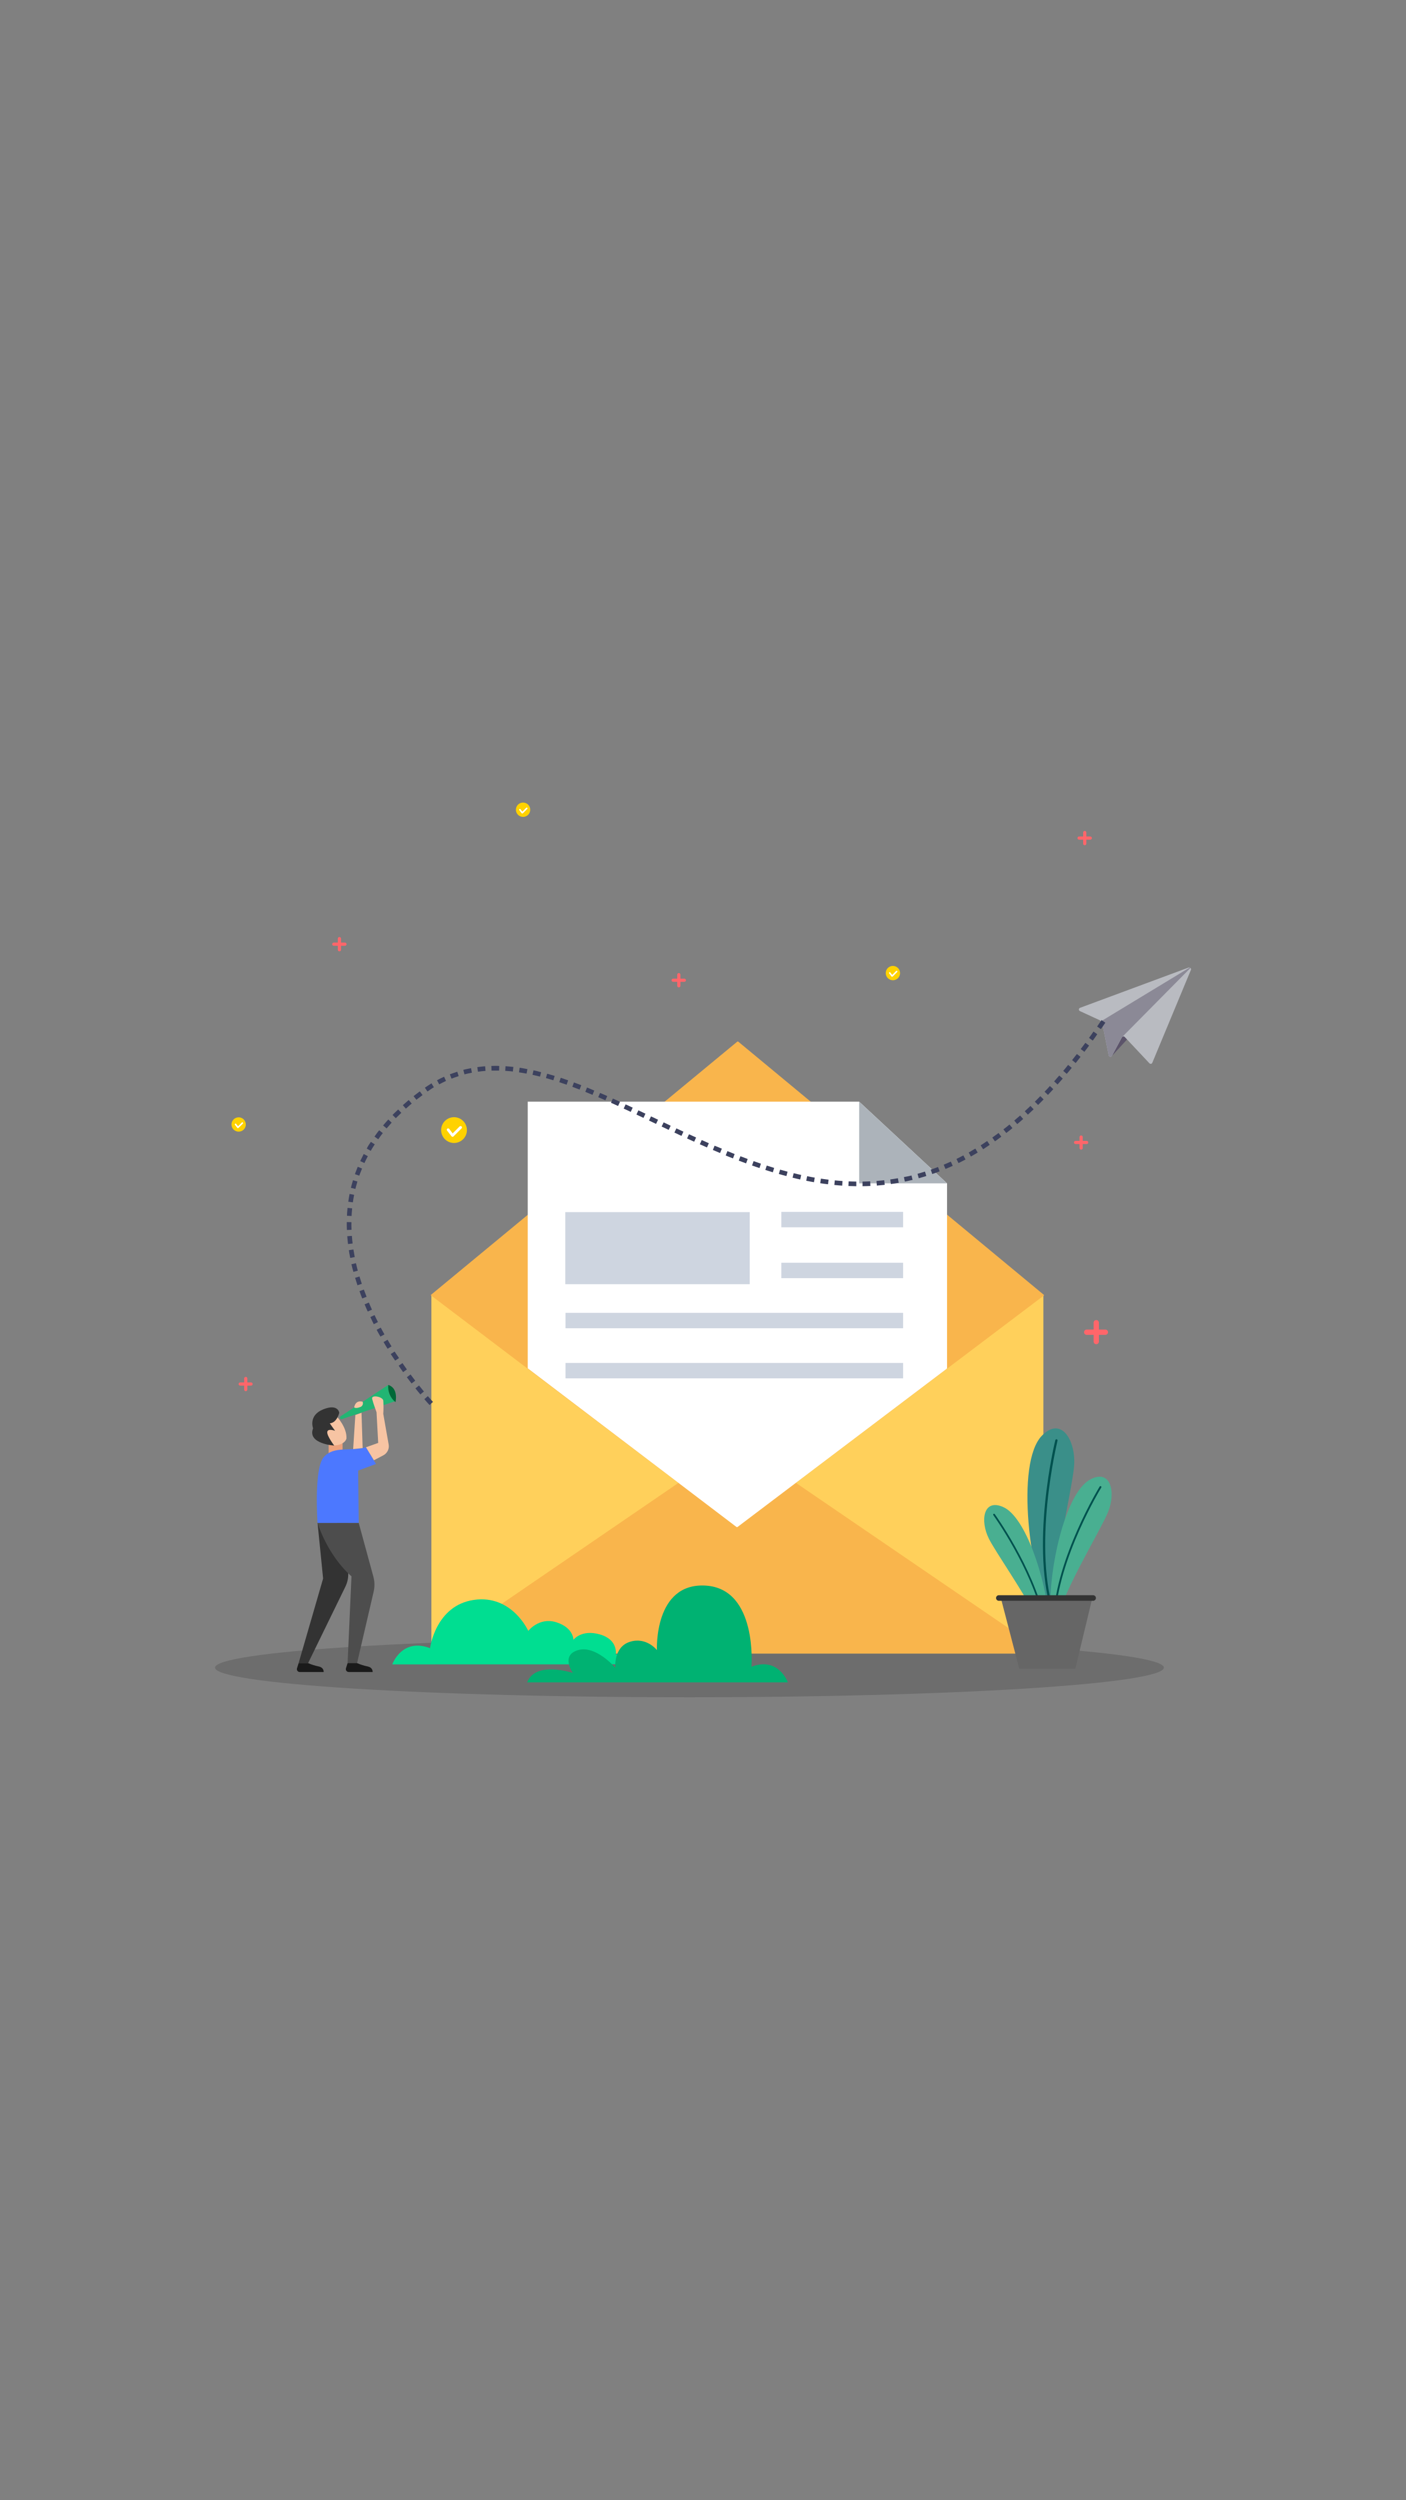 <svg xmlns="http://www.w3.org/2000/svg" xmlns:xlink="http://www.w3.org/1999/xlink" width="1080" zoomAndPan="magnify" viewBox="0 0 810 1440" height="1920" preserveAspectRatio="xMidYMid meet" version="1.0"><rect x="0" y="0" width="810" height="1440" fill="#808080" stroke="none"/><defs><clipPath id="311aaecfa0"><path d="M 123.75 943 L 671 943 L 671 977.523 L 123.75 977.523 Z M 123.75 943 " clip-rule="nonzero"/></clipPath><clipPath id="fe60dbf4be"><path d="M 621 557 L 686.25 557 L 686.25 613 L 621 613 Z M 621 557 " clip-rule="nonzero"/></clipPath><clipPath id="9b05184ae6"><path d="M 297 462.273 L 306 462.273 L 306 471 L 297 471 Z M 297 462.273 " clip-rule="nonzero"/></clipPath></defs><g clip-path="url(#311aaecfa0)"><path fill="#000000" d="M 670.5 960.461 C 670.5 960.742 670.391 961.02 670.172 961.301 C 669.953 961.578 669.621 961.855 669.184 962.133 C 668.746 962.41 668.199 962.688 667.543 962.965 C 666.887 963.242 666.121 963.516 665.25 963.789 C 664.375 964.062 663.395 964.336 662.309 964.605 C 661.223 964.879 660.031 965.148 658.73 965.414 C 657.434 965.68 656.031 965.945 654.523 966.211 C 653.016 966.473 651.406 966.734 649.695 966.992 C 647.984 967.25 646.172 967.504 644.258 967.758 C 642.348 968.008 640.336 968.258 638.227 968.504 C 636.121 968.75 633.914 968.992 631.617 969.234 C 629.316 969.473 626.926 969.707 624.441 969.941 C 621.953 970.172 619.379 970.402 616.715 970.625 C 614.051 970.848 611.301 971.07 608.461 971.285 C 605.625 971.5 602.703 971.711 599.699 971.918 C 596.695 972.125 593.613 972.328 590.449 972.527 C 587.289 972.723 584.051 972.914 580.734 973.102 C 577.422 973.289 574.035 973.473 570.578 973.648 C 567.121 973.828 563.594 974 560 974.164 C 556.41 974.332 552.754 974.492 549.035 974.648 C 545.316 974.805 541.539 974.953 537.699 975.094 C 533.863 975.238 529.973 975.375 526.027 975.508 C 522.086 975.641 518.09 975.766 514.047 975.887 C 510.004 976.004 505.914 976.117 501.781 976.223 C 497.652 976.332 493.48 976.43 489.266 976.527 C 485.055 976.621 480.809 976.707 476.531 976.789 C 472.25 976.871 467.941 976.945 463.602 977.012 C 459.262 977.078 454.898 977.141 450.512 977.195 C 446.125 977.25 441.719 977.297 437.297 977.34 C 432.871 977.379 428.434 977.414 423.98 977.441 C 419.531 977.469 415.07 977.488 410.602 977.504 C 406.137 977.516 401.664 977.523 397.191 977.523 C 392.719 977.523 388.25 977.516 383.781 977.504 C 379.316 977.488 374.855 977.469 370.402 977.441 C 365.953 977.414 361.516 977.379 357.09 977.34 C 352.664 977.297 348.262 977.25 343.875 977.195 C 339.484 977.141 335.125 977.078 330.785 977.012 C 326.445 976.945 322.137 976.871 317.855 976.789 C 313.574 976.707 309.328 976.621 305.117 976.527 C 300.906 976.43 296.734 976.332 292.602 976.223 C 288.469 976.117 284.383 976.004 280.34 975.887 C 276.297 975.766 272.301 975.641 268.355 975.508 C 264.41 975.375 260.52 975.238 256.684 975.094 C 252.848 974.953 249.07 974.805 245.352 974.648 C 241.633 974.492 237.977 974.332 234.383 974.164 C 230.793 974 227.266 973.828 223.809 973.648 C 220.352 973.473 216.965 973.289 213.652 973.102 C 210.336 972.914 207.098 972.723 203.934 972.527 C 200.773 972.328 197.688 972.125 194.684 971.918 C 191.68 971.711 188.762 971.5 185.922 971.285 C 183.086 971.07 180.336 970.848 177.672 970.625 C 175.004 970.402 172.43 970.172 169.945 969.941 C 167.461 969.707 165.07 969.473 162.77 969.234 C 160.469 968.992 158.266 968.75 156.156 968.504 C 154.047 968.258 152.039 968.008 150.125 967.758 C 148.215 967.504 146.402 967.25 144.691 966.992 C 142.977 966.734 141.367 966.473 139.863 966.211 C 138.355 965.945 136.953 965.68 135.652 965.414 C 134.355 965.148 133.164 964.879 132.074 964.605 C 130.988 964.336 130.008 964.062 129.137 963.789 C 128.266 963.516 127.5 963.242 126.844 962.965 C 126.188 962.688 125.641 962.41 125.203 962.133 C 124.762 961.855 124.434 961.578 124.215 961.301 C 123.996 961.02 123.887 960.742 123.887 960.461 C 123.887 960.184 123.996 959.902 124.215 959.625 C 124.434 959.344 124.762 959.066 125.203 958.789 C 125.641 958.512 126.188 958.234 126.844 957.957 C 127.5 957.684 128.266 957.406 129.137 957.133 C 130.008 956.859 130.988 956.586 132.074 956.316 C 133.164 956.047 134.355 955.777 135.652 955.508 C 136.953 955.242 138.355 954.977 139.863 954.715 C 141.367 954.449 142.977 954.191 144.691 953.934 C 146.402 953.676 148.215 953.418 150.125 953.168 C 152.039 952.914 154.047 952.664 156.156 952.418 C 158.266 952.172 160.469 951.93 162.77 951.691 C 165.07 951.449 167.461 951.215 169.945 950.984 C 172.43 950.75 175.004 950.523 177.672 950.297 C 180.336 950.074 183.086 949.855 185.922 949.637 C 188.762 949.422 191.68 949.211 194.684 949.004 C 197.688 948.797 200.773 948.594 203.934 948.398 C 207.098 948.199 210.336 948.008 213.652 947.82 C 216.965 947.633 220.352 947.449 223.809 947.273 C 227.266 947.098 230.793 946.926 234.383 946.758 C 237.977 946.59 241.633 946.43 245.352 946.277 C 249.07 946.121 252.848 945.973 256.684 945.828 C 260.52 945.684 264.41 945.547 268.355 945.414 C 272.301 945.285 276.297 945.156 280.34 945.039 C 284.383 944.918 288.469 944.805 292.602 944.699 C 296.734 944.594 300.906 944.492 305.117 944.398 C 309.328 944.305 313.574 944.215 317.855 944.137 C 322.137 944.055 326.445 943.98 330.785 943.91 C 335.125 943.844 339.484 943.781 343.875 943.727 C 348.262 943.672 352.664 943.625 357.09 943.586 C 361.516 943.543 365.953 943.512 370.402 943.484 C 374.855 943.457 379.316 943.434 383.781 943.422 C 388.25 943.406 392.719 943.398 397.191 943.398 C 401.664 943.398 406.137 943.406 410.602 943.422 C 415.07 943.434 419.531 943.457 423.98 943.484 C 428.434 943.512 432.871 943.543 437.297 943.586 C 441.719 943.625 446.125 943.672 450.512 943.727 C 454.898 943.781 459.262 943.844 463.602 943.91 C 467.941 943.98 472.25 944.055 476.531 944.137 C 480.809 944.215 485.055 944.305 489.266 944.398 C 493.48 944.492 497.652 944.594 501.781 944.699 C 505.914 944.805 510.004 944.918 514.047 945.039 C 518.09 945.156 522.086 945.285 526.027 945.414 C 529.973 945.547 533.863 945.684 537.699 945.828 C 541.539 945.973 545.316 946.121 549.035 946.277 C 552.754 946.43 556.41 946.59 560 946.758 C 563.594 946.926 567.121 947.098 570.578 947.273 C 574.035 947.449 577.422 947.633 580.734 947.82 C 584.051 948.008 587.289 948.199 590.449 948.398 C 593.613 948.594 596.695 948.797 599.699 949.004 C 602.703 949.211 605.625 949.422 608.461 949.637 C 611.301 949.855 614.051 950.074 616.715 950.297 C 619.379 950.523 621.953 950.75 624.441 950.984 C 626.926 951.215 629.316 951.449 631.617 951.691 C 633.914 951.93 636.121 952.172 638.227 952.418 C 640.336 952.664 642.348 952.914 644.258 953.168 C 646.172 953.418 647.984 953.676 649.695 953.934 C 651.406 954.191 653.016 954.449 654.523 954.715 C 656.031 954.977 657.434 955.242 658.73 955.508 C 660.031 955.777 661.223 956.047 662.309 956.316 C 663.395 956.586 664.375 956.859 665.25 957.133 C 666.121 957.406 666.887 957.684 667.543 957.957 C 668.199 958.234 668.746 958.512 669.184 958.789 C 669.621 959.066 669.953 959.344 670.172 959.625 C 670.391 959.902 670.5 960.184 670.5 960.461 Z M 670.5 960.461 " fill-opacity="0.15" fill-rule="nonzero"/></g><path fill="#ffd05b" d="M 600.66 745.914 L 248.531 745.914 L 248.531 952.316 L 601.102 952.316 L 601.102 745.914 Z M 600.66 745.914 " fill-opacity="1" fill-rule="nonzero"/><path fill="#f9b54c" d="M 458.113 853.773 L 457.672 853.32 L 424.809 878.188 L 392.391 853.773 L 391.949 853.32 L 247.191 952.316 L 602.43 952.316 Z M 458.113 853.773 " fill-opacity="1" fill-rule="nonzero"/><path fill="#f9b54c" d="M 425.254 599.875 L 424.809 599.875 L 248.09 745.914 L 424.367 879.512 L 424.809 879.512 L 601.102 746.355 L 601.543 745.914 Z M 425.254 599.875 " fill-opacity="1" fill-rule="nonzero"/><path fill="#ffffff" d="M 494.98 634.504 L 304.031 634.504 L 304.031 788.082 L 424.367 879.512 L 424.809 879.512 L 545.148 788.523 L 545.59 788.082 L 545.59 681.543 Z M 494.98 634.504 " fill-opacity="1" fill-rule="nonzero"/><path fill="#acb3ba" d="M 494.98 681.543 L 545.59 681.543 L 494.98 634.504 Z M 494.98 681.543 " fill-opacity="1" fill-rule="nonzero"/><path fill="#ced5e0" d="M 450.129 697.977 L 520.285 697.977 L 520.285 706.852 L 450.129 706.852 Z M 450.129 697.977 " fill-opacity="1" fill-rule="nonzero"/><path fill="#ced5e0" d="M 450.129 727.273 L 520.285 727.273 L 520.285 736.152 L 450.129 736.152 Z M 450.129 727.273 " fill-opacity="1" fill-rule="nonzero"/><path fill="#ced5e0" d="M 325.785 756.117 L 520.285 756.117 L 520.285 764.996 L 325.785 764.996 Z M 325.785 756.117 " fill-opacity="1" fill-rule="nonzero"/><path fill="#ced5e0" d="M 325.785 784.973 L 520.285 784.973 L 520.285 793.852 L 325.785 793.852 Z M 325.785 784.973 " fill-opacity="1" fill-rule="nonzero"/><path fill="#ced5e0" d="M 325.672 698.102 L 431.91 698.102 L 431.91 739.625 L 325.672 739.625 Z M 325.672 698.102 " fill-opacity="1" fill-rule="nonzero"/><path fill="#eda27c" d="M 189.34 837.699 L 189.34 831.598 L 197.363 829.047 L 197.363 837.699 Z M 189.34 837.699 " fill-opacity="1" fill-rule="nonzero"/><path fill="#333333" d="M 182.938 877.113 L 186.145 909.152 L 172.031 957.859 L 177.492 957.859 L 198.793 914.215 C 200.188 911.488 200.789 908.598 200.598 905.539 L 199.602 889.629 Z M 182.938 877.113 " fill-opacity="1" fill-rule="nonzero"/><path fill="#4d4d4d" d="M 182.938 877.113 C 182.938 877.113 188.383 895.438 202.492 907.875 L 200.246 957.859 L 205.703 957.859 L 215.242 916.805 C 215.93 913.844 215.875 910.898 215.078 907.965 L 206.664 877.125 Z M 182.938 877.113 " fill-opacity="1" fill-rule="nonzero"/><path fill="#4c78ff" d="M 182.938 877.113 C 182.938 877.113 180.738 846.02 186.461 839.289 C 192.184 832.559 201.848 836.082 210.832 833.555 L 216.594 843.168 L 206.332 846.957 L 206.664 877.086 Z M 182.938 877.113 " fill-opacity="1" fill-rule="nonzero"/><path fill="#f7c4a3" d="M 203.453 834.59 L 204.73 814.941 L 208.266 813.668 L 208.922 833.984 Z M 203.453 834.59 " fill-opacity="1" fill-rule="nonzero"/><path fill="#22b573" d="M 196.238 815.699 L 223.691 797.641 C 223.691 797.641 223.047 805.004 227.848 806.934 L 197.047 817.305 C 196.863 817.359 196.684 817.359 196.5 817.305 C 196.316 817.246 196.168 817.141 196.051 816.988 C 195.973 816.891 195.918 816.785 195.883 816.664 C 195.852 816.547 195.844 816.426 195.863 816.301 C 195.879 816.18 195.922 816.066 195.988 815.961 C 196.055 815.855 196.137 815.77 196.238 815.699 Z M 196.238 815.699 " fill-opacity="1" fill-rule="nonzero"/><path fill="#006837" d="M 223.691 797.641 C 223.59 798.574 223.609 799.508 223.742 800.441 C 223.879 801.371 224.129 802.27 224.492 803.141 C 224.855 804.008 225.32 804.816 225.891 805.566 C 226.457 806.316 227.109 806.98 227.848 807.566 C 227.848 807.566 229.742 799.559 223.691 797.641 Z M 223.691 797.641 " fill-opacity="1" fill-rule="nonzero"/><path fill="#f8c4a3" d="M 204.047 810.547 C 204.047 810.547 204.73 811.418 207.293 810.457 C 207.625 810.383 207.922 810.242 208.191 810.035 C 208.461 809.828 208.672 809.574 208.828 809.273 C 208.984 808.977 209.074 808.656 209.09 808.316 C 209.105 807.98 209.051 807.652 208.922 807.34 C 208.922 807.34 204.969 805.836 204.047 810.547 Z M 204.047 810.547 " fill-opacity="1" fill-rule="nonzero"/><path fill="#f7c4a3" d="M 199.602 828.402 C 199.602 828.402 196.402 834.164 188.066 831.281 C 179.727 828.402 187.75 814.941 193.84 815.586 C 193.84 815.586 199.93 821.988 199.602 828.402 Z M 199.602 828.402 " fill-opacity="1" fill-rule="nonzero"/><path fill="#f7c4a3" d="M 199.602 828.402 C 198.969 831.926 191.59 834.492 186.461 830.324 C 181.332 826.156 182.938 815.586 185.816 815.258 " fill-opacity="1" fill-rule="nonzero"/><path fill="#333333" d="M 192.551 832.57 C 192.551 832.57 176.848 831.613 180.371 822.633 C 180.371 822.633 177.492 815.258 186.145 811.734 C 194.801 808.211 195.441 813.668 195.441 813.668 C 195.441 813.668 194.18 819.426 189.984 819.754 L 193.031 824.07 C 193.031 824.07 188.859 822.469 188.547 824.715 C 188.23 826.965 192.551 832.57 192.551 832.57 Z M 192.551 832.57 " fill-opacity="1" fill-rule="nonzero"/><path fill="#1a1a1a" d="M 200.246 957.859 L 199.309 960.84 C 199.234 961.094 199.219 961.348 199.262 961.605 C 199.309 961.867 199.41 962.102 199.566 962.312 C 199.723 962.523 199.918 962.691 200.152 962.809 C 200.391 962.926 200.637 962.988 200.902 962.988 L 214.672 962.988 C 214.672 962.988 214.988 960.461 211.793 959.781 C 209.699 959.344 207.668 958.703 205.703 957.859 Z M 200.246 957.859 " fill-opacity="1" fill-rule="nonzero"/><path fill="#1a1a1a" d="M 172.031 957.859 L 171.109 960.84 C 171.07 960.965 171.047 961.09 171.035 961.223 C 171.027 961.352 171.031 961.48 171.051 961.609 C 171.074 961.738 171.109 961.859 171.16 961.98 C 171.211 962.102 171.273 962.215 171.352 962.316 C 171.426 962.422 171.516 962.52 171.613 962.602 C 171.715 962.684 171.824 962.758 171.938 962.812 C 172.055 962.871 172.176 962.918 172.305 962.945 C 172.43 962.977 172.559 962.988 172.691 962.988 L 186.461 962.988 C 186.461 962.988 186.777 960.461 183.582 959.781 C 181.484 959.344 179.457 958.703 177.492 957.859 Z M 172.031 957.859 " fill-opacity="1" fill-rule="nonzero"/><path fill="#f7c4a3" d="M 210.832 833.555 L 217.883 831.031 L 216.922 813.352 C 216.922 813.352 214.988 808.223 214.395 805.66 C 213.801 803.098 220.484 804.398 220.801 806.621 C 220.973 809.184 220.973 811.746 220.801 814.309 L 223.895 831.863 C 224.012 832.484 224.031 833.109 223.949 833.734 C 223.863 834.359 223.684 834.957 223.41 835.527 C 223.133 836.094 222.777 836.605 222.336 837.059 C 221.898 837.512 221.398 837.887 220.836 838.18 L 215.406 841.031 Z M 210.832 833.555 " fill-opacity="1" fill-rule="nonzero"/><path fill="#3a8f89" d="M 600.293 826.812 C 611.562 815.332 619.953 829.906 618.777 844.492 C 617.602 859.078 604.375 911.246 608.418 928.977 C 608.668 930.035 608.863 931.105 609 932.188 L 606.586 932.188 C 606.383 931.871 606.168 931.531 605.953 931.152 C 593.219 909.441 584.781 842.598 600.293 826.812 Z M 600.293 826.812 " fill-opacity="1" fill-rule="evenodd"/><path fill="#00514e" d="M 606.965 932.223 C 592.652 891.559 607.926 829.629 607.977 829.426 C 608.023 829.254 608.121 829.125 608.273 829.031 C 608.422 828.938 608.586 828.91 608.758 828.945 C 608.934 828.988 609.07 829.086 609.164 829.238 C 609.258 829.391 609.281 829.555 609.238 829.73 C 609.238 829.934 593.863 892 608.328 932.223 Z M 606.965 932.223 " fill-opacity="1" fill-rule="evenodd"/><path fill="#49af91" d="M 628.102 852.082 C 639.977 845.77 642.973 859.52 638.336 870.875 C 634.016 881.469 613.066 915.43 609.277 932.223 L 605.488 932.223 C 602.922 909.102 612.812 860.176 628.102 852.082 Z M 628.102 852.082 " fill-opacity="1" fill-rule="evenodd"/><path fill="#00514e" d="M 606.801 932.223 C 608.367 897.27 633.469 856.25 633.559 856.109 C 633.645 856.004 633.754 855.941 633.887 855.918 C 634.023 855.891 634.148 855.914 634.262 855.984 C 634.379 856.055 634.457 856.156 634.5 856.285 C 634.543 856.414 634.535 856.543 634.48 856.668 C 634.395 856.805 609.43 897.609 607.875 932.223 Z M 606.801 932.223 " fill-opacity="1" fill-rule="evenodd"/><path fill="#49af91" d="M 577.906 867.945 C 566.398 862.895 564.578 875.914 569.684 886.168 C 573.637 894.098 589.34 916.137 597.301 932.223 L 604.324 932.223 C 602.289 908.988 590.918 873.629 577.906 867.945 Z M 577.906 867.945 " fill-opacity="1" fill-rule="evenodd"/><path fill="#00514e" d="M 601.809 932.223 C 594.914 902.344 573.184 872.199 573.105 872.086 C 573.031 871.957 572.922 871.875 572.777 871.844 C 572.633 871.812 572.496 871.84 572.375 871.926 C 572.254 872.012 572.184 872.129 572.164 872.277 C 572.148 872.426 572.188 872.555 572.285 872.668 C 572.359 872.781 593.902 902.66 600.785 932.223 Z M 601.809 932.223 " fill-opacity="1" fill-rule="evenodd"/><path fill="#666666" d="M 576.582 920.352 L 587.191 961.043 L 619.512 961.043 L 629.289 920.352 Z M 576.582 920.352 " fill-opacity="1" fill-rule="nonzero"/><path fill="#333333" d="M 629.895 921.957 L 575.57 921.957 C 575.344 921.977 575.125 921.949 574.914 921.879 C 574.699 921.809 574.512 921.695 574.344 921.543 C 574.18 921.391 574.051 921.211 573.961 921.008 C 573.867 920.801 573.824 920.586 573.824 920.359 C 573.824 920.133 573.867 919.918 573.961 919.715 C 574.051 919.508 574.18 919.328 574.344 919.176 C 574.512 919.023 574.699 918.914 574.914 918.84 C 575.125 918.77 575.344 918.742 575.57 918.762 L 629.895 918.762 C 630.094 918.781 630.285 918.832 630.465 918.922 C 630.645 919.012 630.801 919.129 630.938 919.277 C 631.07 919.426 631.176 919.594 631.25 919.777 C 631.32 919.965 631.355 920.16 631.355 920.359 C 631.355 920.559 631.32 920.754 631.25 920.941 C 631.176 921.125 631.07 921.293 630.938 921.441 C 630.801 921.59 630.645 921.707 630.465 921.797 C 630.285 921.887 630.094 921.938 629.895 921.957 Z M 629.895 921.957 " fill-opacity="1" fill-rule="nonzero"/><path fill="#00de91" d="M 225.98 958.582 C 225.98 958.582 231.574 943.035 247.746 949.246 C 247.746 949.246 250.867 924.711 272.914 921.465 C 294.961 918.219 304.336 939.309 304.336 939.309 C 304.336 939.309 310.551 931.227 320.492 934.332 C 330.438 937.441 330.371 944.438 330.371 944.438 C 330.371 944.438 334.871 938.246 345.633 941.344 C 356.398 944.438 354.707 952.949 354.707 952.949 C 354.707 952.949 377.078 945.484 382.059 958.543 Z M 225.98 958.582 " fill-opacity="1" fill-rule="nonzero"/><path fill="#00b272" d="M 453.879 968.922 C 453.879 968.922 448.484 953.957 432.922 959.945 C 432.922 959.945 436.523 915.074 406.578 913.219 C 376.637 911.363 378.457 950.371 378.457 950.371 C 378.457 950.371 372.469 942.594 362.891 945.586 C 353.316 948.578 354.504 960.551 354.504 960.551 C 354.504 960.551 343.32 947.391 333.027 950.371 C 322.73 953.352 330.031 963.531 330.031 963.531 C 330.031 963.531 308.477 956.359 303.691 968.922 Z M 453.879 968.922 " fill-opacity="1" fill-rule="nonzero"/><path fill="#5c546a" d="M 640.406 608.348 L 649.68 598.246 L 647.684 593.066 C 647.684 593.066 641.719 593.914 641.555 594.418 C 641.391 594.926 640.875 601.645 640.797 602.816 C 640.723 603.992 640.406 608.336 640.406 608.336 " fill-opacity="1" fill-rule="nonzero"/><g clip-path="url(#fe60dbf4be)"><path fill="#b9bbc1" d="M 685.836 557.508 C 685.699 557.359 685.527 557.266 685.332 557.219 C 685.137 557.172 684.941 557.184 684.75 557.254 L 622.199 580.453 C 622.008 580.523 621.852 580.641 621.73 580.805 C 621.609 580.973 621.543 581.156 621.535 581.363 C 621.527 581.566 621.578 581.758 621.684 581.93 C 621.793 582.105 621.938 582.234 622.125 582.32 L 633.383 587.512 C 633.82 587.715 634.188 588.004 634.484 588.383 C 634.785 588.762 634.98 589.188 635.074 589.66 L 638.715 607.82 C 638.754 608.027 638.852 608.203 639.004 608.352 C 639.156 608.5 639.34 608.59 639.547 608.625 C 639.758 608.652 639.961 608.617 640.152 608.52 C 640.344 608.422 640.492 608.281 640.598 608.098 L 646.332 597.449 C 646.488 597.148 646.738 596.973 647.078 596.934 C 647.418 596.883 647.711 596.984 647.949 597.234 L 662.176 612.391 C 662.371 612.602 662.617 612.707 662.906 612.707 L 663.086 612.707 C 663.445 612.637 663.695 612.438 663.844 612.102 L 686.09 558.594 C 686.16 558.402 686.172 558.207 686.129 558.012 C 686.082 557.812 685.984 557.645 685.836 557.508 Z M 685.836 557.508 " fill-opacity="1" fill-rule="nonzero"/></g><path fill="#8b8996" d="M 685.383 557.242 L 634.293 588.207 C 634.688 588.617 634.941 589.102 635.062 589.66 L 638.699 607.82 C 638.742 608.027 638.84 608.203 638.992 608.348 C 639.145 608.496 639.324 608.582 639.535 608.613 C 639.746 608.645 639.949 608.613 640.141 608.52 C 640.332 608.426 640.48 608.285 640.582 608.098 L 646.32 597.449 C 646.363 597.387 646.414 597.328 646.473 597.273 L 685.824 557.492 C 685.699 557.371 685.551 557.289 685.383 557.242 Z M 685.383 557.242 " fill-opacity="1" fill-rule="nonzero"/><path fill="#3c415e" d="M 237.109 796.809 L 239.219 795.176 C 238.309 794.008 237.414 792.82 236.527 791.617 L 234.379 793.207 C 235.281 794.418 236.191 795.621 237.109 796.809 Z M 237.109 796.809 " fill-opacity="1" fill-rule="evenodd"/><path fill="#3c415e" d="M 242.164 803.121 L 244.223 801.418 C 243.262 800.281 242.328 799.117 241.406 797.957 L 239.309 799.621 C 240.254 800.797 241.203 801.984 242.164 803.121 Z M 242.164 803.121 " fill-opacity="1" fill-rule="evenodd"/><path fill="#3c415e" d="M 247.469 809.223 L 249.441 807.414 C 248.441 806.328 247.457 805.219 246.484 804.094 L 244.461 805.836 C 245.449 807.035 246.434 808.109 247.469 809.223 Z M 247.469 809.223 " fill-opacity="1" fill-rule="evenodd"/><path fill="#3c415e" d="M 223.289 776.816 L 225.562 775.426 L 224.398 773.52 L 223.277 771.602 L 220.965 772.949 L 222.113 774.895 Z M 223.289 776.816 " fill-opacity="1" fill-rule="evenodd"/><path fill="#3c415e" d="M 227.648 783.637 L 229.871 782.156 C 229.453 781.539 229.051 780.895 228.605 780.301 L 227.344 778.418 L 225.094 779.859 L 226.359 781.754 C 226.812 782.387 227.23 783.043 227.648 783.637 Z M 227.648 783.637 " fill-opacity="1" fill-rule="evenodd"/><path fill="#3c415e" d="M 232.234 790.277 L 234.406 788.711 C 233.547 787.449 232.676 786.301 231.879 785.062 L 229.68 786.578 C 230.488 787.828 231.359 789.055 232.234 790.277 Z M 232.234 790.277 " fill-opacity="1" fill-rule="evenodd"/><path fill="#3c415e" d="M 211.855 755.371 L 214.281 754.273 L 213.371 752.238 L 212.512 750.195 L 210.047 751.23 L 210.918 753.301 Z M 211.855 755.371 " fill-opacity="1" fill-rule="evenodd"/><path fill="#3c415e" d="M 215.34 762.672 L 217.73 761.41 C 217.074 760.07 216.391 758.758 215.77 757.406 L 213.359 758.555 C 213.988 759.98 214.684 761.32 215.34 762.672 Z M 215.34 762.672 " fill-opacity="1" fill-rule="evenodd"/><path fill="#3c415e" d="M 219.156 769.793 L 221.48 768.531 C 221.113 767.887 220.762 767.27 220.406 766.586 L 219.348 764.629 L 216.984 765.891 L 218.059 767.875 C 218.426 768.48 218.777 769.148 219.156 769.793 Z M 219.156 769.793 " fill-opacity="1" fill-rule="evenodd"/><path fill="#3c415e" d="M 203.594 732.527 L 206.117 731.844 L 205.574 729.699 C 205.41 728.977 205.211 728.258 205.07 727.539 L 202.453 728.133 C 202.605 728.863 202.809 729.598 202.984 730.328 Z M 203.594 732.527 " fill-opacity="1" fill-rule="evenodd"/><path fill="#3c415e" d="M 205.918 740.242 L 208.445 739.41 C 208.191 738.715 207.988 738.008 207.762 737.301 L 207.105 735.18 L 204.578 735.938 L 205.246 738.098 C 205.449 738.84 205.664 739.535 205.918 740.242 Z M 205.918 740.242 " fill-opacity="1" fill-rule="evenodd"/><path fill="#3c415e" d="M 208.672 747.844 L 211.199 746.871 C 210.641 745.496 210.148 744.105 209.633 742.719 L 207.105 743.613 C 207.598 745.027 208.102 746.418 208.672 747.844 Z M 208.672 747.844 " fill-opacity="1" fill-rule="evenodd"/><path fill="#3c415e" d="M 199.852 708.406 L 202.52 708.293 L 202.441 706.094 L 202.453 703.887 L 199.777 703.859 L 199.777 706.133 Z M 199.852 708.406 " fill-opacity="1" fill-rule="evenodd"/><path fill="#3c415e" d="M 200.496 716.5 L 203.148 716.184 L 202.898 713.988 C 202.809 713.254 202.785 712.523 202.719 711.789 L 200.055 711.992 C 200.117 712.75 200.156 713.508 200.246 714.254 Z M 200.496 716.5 " fill-opacity="1" fill-rule="evenodd"/><path fill="#3c415e" d="M 201.762 724.508 L 204.375 723.988 L 203.984 721.816 C 203.984 721.453 203.844 721.098 203.781 720.73 L 203.617 719.633 L 200.977 720.035 L 201.152 721.16 C 201.152 721.539 201.281 721.906 201.344 722.273 Z M 201.762 724.508 " fill-opacity="1" fill-rule="evenodd"/><path fill="#3c415e" d="M 202.164 684.121 L 204.766 684.754 L 205.008 683.68 L 205.309 682.617 L 205.902 680.496 L 203.352 679.738 L 202.734 681.922 L 202.43 683.008 Z M 202.164 684.121 " fill-opacity="1" fill-rule="evenodd"/><path fill="#3c415e" d="M 200.648 692.113 L 203.289 692.48 C 203.453 691.027 203.77 689.59 204.008 688.148 L 201.395 687.633 C 201.129 689.133 200.812 690.625 200.648 692.113 Z M 200.648 692.113 " fill-opacity="1" fill-rule="evenodd"/><path fill="#3c415e" d="M 199.891 700.211 L 202.555 700.336 L 202.605 699.238 L 202.633 698.684 L 202.684 698.141 L 202.871 695.941 L 200.219 695.676 L 200.016 697.938 L 199.965 698.504 L 199.941 699.074 Z M 199.891 700.211 " fill-opacity="1" fill-rule="evenodd"/><path fill="#3c415e" d="M 211.297 661.504 L 213.586 662.84 L 214.129 661.895 C 214.316 661.578 214.496 661.25 214.695 660.949 L 215.898 659.09 L 213.648 657.641 L 212.387 659.547 C 212.172 659.863 211.992 660.191 211.805 660.52 Z M 211.297 661.504 " fill-opacity="1" fill-rule="evenodd"/><path fill="#3c415e" d="M 207.535 668.727 L 209.961 669.852 L 210.414 668.84 C 210.566 668.512 210.742 668.184 210.906 667.855 L 211.906 665.898 L 209.543 664.637 L 208.531 666.68 C 208.367 667.008 208.18 667.352 208.027 667.691 Z M 207.535 668.727 " fill-opacity="1" fill-rule="evenodd"/><path fill="#3c415e" d="M 204.488 676.254 L 207.004 677.125 L 207.355 676.09 L 207.762 675.066 L 208.57 673.02 L 206.094 671.996 L 205.262 674.121 L 204.844 675.18 Z M 204.488 676.254 " fill-opacity="1" fill-rule="evenodd"/><path fill="#3c415e" d="M 226.145 642.168 L 228.051 644.039 L 228.82 643.23 L 229.617 642.473 L 231.211 640.93 L 229.379 639 L 227.746 640.566 L 226.926 641.348 Z M 226.145 642.168 " fill-opacity="1" fill-rule="evenodd"/><path fill="#3c415e" d="M 220.688 648.191 L 222.73 649.91 C 223.707 648.797 224.652 647.676 225.637 646.574 L 223.691 644.77 C 222.656 645.895 221.684 647.055 220.688 648.191 Z M 220.688 648.191 " fill-opacity="1" fill-rule="evenodd"/><path fill="#3c415e" d="M 215.734 654.609 L 217.918 656.16 L 219.184 654.355 C 219.398 654.051 219.625 653.773 219.852 653.484 L 220.535 652.613 L 218.438 650.973 L 217.73 651.867 C 217.488 652.156 217.262 652.461 217.047 652.766 Z M 215.734 654.609 " fill-opacity="1" fill-rule="evenodd"/><path fill="#3c415e" d="M 244.766 626.445 L 246.281 628.645 C 246.887 628.227 247.547 627.809 248.102 627.379 C 248.656 626.949 249.363 626.586 249.957 626.219 L 248.582 623.934 C 247.926 624.324 247.316 624.742 246.648 625.195 C 245.98 625.648 245.387 626.027 244.766 626.445 Z M 244.766 626.445 " fill-opacity="1" fill-rule="evenodd"/><path fill="#3c415e" d="M 238.246 631.309 L 239.902 633.406 C 240.469 632.926 241.078 632.496 241.656 632.055 L 243.438 630.715 L 241.848 628.566 L 240.039 629.93 C 239.434 630.387 238.852 630.828 238.246 631.309 Z M 238.246 631.309 " fill-opacity="1" fill-rule="evenodd"/><path fill="#3c415e" d="M 232.07 636.523 L 233.836 638.52 L 235.504 637.043 L 236.34 636.309 L 237.199 635.613 L 235.48 633.555 L 234.609 634.277 L 233.762 635.02 Z M 232.07 636.523 " fill-opacity="1" fill-rule="evenodd"/><path fill="#3c415e" d="M 266.914 616.191 L 267.594 618.781 L 268.645 618.504 L 269.719 618.262 C 270.438 618.109 271.145 617.934 271.867 617.809 L 271.359 615.195 C 270.613 615.32 269.867 615.496 269.137 615.66 L 268.023 615.902 Z M 266.914 616.191 " fill-opacity="1" fill-rule="evenodd"/><path fill="#3c415e" d="M 259.156 618.73 L 260.129 621.254 C 260.812 620.992 261.48 620.711 262.176 620.484 C 262.871 620.258 263.551 619.992 264.246 619.777 L 263.438 617.254 C 262.719 617.469 262 617.73 261.277 617.984 C 260.559 618.238 259.863 618.453 259.156 618.73 Z M 259.156 618.73 " fill-opacity="1" fill-rule="evenodd"/><path fill="#3c415e" d="M 251.766 622.164 L 253.027 624.516 C 254.293 623.805 255.555 623.25 256.945 622.555 L 255.832 620.133 C 254.469 620.777 253.105 621.395 251.766 622.164 Z M 251.766 622.164 " fill-opacity="1" fill-rule="evenodd"/><path fill="#3c415e" d="M 291.234 614.07 L 291.055 616.734 L 293.254 616.91 C 294 616.91 294.719 617.062 295.453 617.137 L 295.758 614.488 C 295.012 614.41 294.254 614.309 293.496 614.258 Z M 291.234 614.07 " fill-opacity="1" fill-rule="evenodd"/><path fill="#3c415e" d="M 283.07 613.918 L 283.16 616.594 C 284.625 616.594 286.09 616.594 287.555 616.594 L 287.621 613.93 C 286.117 613.816 284.602 613.895 283.07 613.918 Z M 283.07 613.918 " fill-opacity="1" fill-rule="evenodd"/><path fill="#3c415e" d="M 274.984 614.602 L 275.352 617.238 C 276.074 617.125 276.805 617.062 277.523 616.973 L 278.613 616.859 L 279.711 616.773 L 279.508 614.121 L 278.371 614.195 L 277.246 614.324 C 276.488 614.41 275.73 614.473 274.984 614.602 Z M 274.984 614.602 " fill-opacity="1" fill-rule="evenodd"/><path fill="#3c415e" d="M 315.223 618.391 L 314.504 620.914 C 315.934 621.32 317.359 621.723 318.773 622.176 L 319.559 619.652 C 318.117 619.211 316.664 618.867 315.223 618.391 Z M 315.223 618.391 " fill-opacity="1" fill-rule="evenodd"/><path fill="#3c415e" d="M 307.355 616.43 L 306.773 619.031 C 308.211 619.359 309.664 619.691 311.094 620.055 L 311.75 617.531 C 310.285 617.09 308.82 616.758 307.355 616.43 Z M 307.355 616.43 " fill-opacity="1" fill-rule="evenodd"/><path fill="#3c415e" d="M 299.383 614.953 L 298.988 617.605 L 301.176 617.961 C 301.91 618.074 302.629 618.227 303.348 618.352 L 303.855 615.738 C 303.109 615.598 302.363 615.445 301.617 615.332 Z M 299.383 614.953 " fill-opacity="1" fill-rule="evenodd"/><path fill="#3c415e" d="M 338.191 626.332 L 337.195 628.859 C 338.57 629.426 339.961 629.98 341.34 630.562 L 342.363 628.102 Z M 338.191 626.332 " fill-opacity="1" fill-rule="evenodd"/><path fill="#3c415e" d="M 330.652 623.426 L 329.715 625.953 C 331.117 626.457 332.508 627 333.898 627.531 L 334.871 625.008 C 333.469 624.488 332.066 623.922 330.652 623.426 Z M 330.652 623.426 " fill-opacity="1" fill-rule="evenodd"/><path fill="#3c415e" d="M 323.031 620.762 L 322.199 623.289 L 324.309 623.996 L 326.418 624.727 L 327.301 622.203 L 325.168 621.469 Z M 323.031 620.762 " fill-opacity="1" fill-rule="evenodd"/><path fill="#3c415e" d="M 360.43 636.055 L 359.305 638.48 L 363.371 640.375 L 364.496 637.949 Z M 360.43 636.055 " fill-opacity="1" fill-rule="evenodd"/><path fill="#3c415e" d="M 353.074 632.695 L 351.988 635.133 L 356.07 636.992 L 357.18 634.566 Z M 353.074 632.695 " fill-opacity="1" fill-rule="evenodd"/><path fill="#3c415e" d="M 345.711 629.465 L 344.648 631.914 L 348.754 633.707 L 349.84 631.258 Z M 345.711 629.465 " fill-opacity="1" fill-rule="evenodd"/><path fill="#3c415e" d="M 381.176 648.824 L 382.324 646.418 L 386.383 648.348 L 385.238 650.754 Z M 381.176 648.824 " fill-opacity="1" fill-rule="nonzero"/><path fill="#3c415e" d="M 373.898 645.371 L 375.047 642.965 L 379.105 644.898 L 377.961 647.305 Z M 373.898 645.371 " fill-opacity="1" fill-rule="nonzero"/><path fill="#3c415e" d="M 367.781 639.492 L 366.645 641.918 L 370.699 643.836 L 371.848 641.422 Z M 367.781 639.492 " fill-opacity="1" fill-rule="evenodd"/><path fill="#3c415e" d="M 404.27 656.602 L 403.168 659.039 L 407.289 660.859 L 408.359 658.422 Z M 404.27 656.602 " fill-opacity="1" fill-rule="evenodd"/><path fill="#3c415e" d="M 396.941 653.27 L 395.816 655.695 L 399.91 657.562 L 401.02 655.137 Z M 396.941 653.27 " fill-opacity="1" fill-rule="evenodd"/><path fill="#3c415e" d="M 389.664 649.883 L 388.527 652.297 L 392.594 654.203 L 393.73 651.777 Z M 389.664 649.883 " fill-opacity="1" fill-rule="evenodd"/><path fill="#3c415e" d="M 426.555 665.922 L 425.594 668.449 C 426.996 668.992 428.41 669.508 429.824 670.039 L 430.75 667.516 C 429.348 666.984 427.945 666.465 426.555 665.922 Z M 426.555 665.922 " fill-opacity="1" fill-rule="evenodd"/><path fill="#3c415e" d="M 419.074 662.969 L 418.062 665.492 C 419.453 666.074 420.855 666.629 422.258 667.188 L 423.23 664.66 C 421.84 664.094 420.465 663.535 419.074 662.969 Z M 419.074 662.969 " fill-opacity="1" fill-rule="evenodd"/><path fill="#3c415e" d="M 411.684 659.863 L 410.672 662.312 L 414.828 664.078 L 415.867 661.555 Z M 411.684 659.863 " fill-opacity="1" fill-rule="evenodd"/><path fill="#3c415e" d="M 449.41 673.641 L 448.676 676.164 C 450.141 676.57 451.582 676.984 453.047 677.352 L 453.73 674.828 C 452.289 674.434 450.848 674.031 449.41 673.641 Z M 449.41 673.641 " fill-opacity="1" fill-rule="evenodd"/><path fill="#3c415e" d="M 441.727 671.305 L 440.906 673.828 C 442.348 674.297 443.785 674.738 445.227 675.18 L 445.996 672.652 C 444.582 672.199 443.141 671.758 441.727 671.305 Z M 441.727 671.305 " fill-opacity="1" fill-rule="evenodd"/><path fill="#3c415e" d="M 434.148 668.738 L 433.25 671.266 C 434.676 671.758 436.094 672.262 437.531 672.742 L 438.379 670.219 C 436.965 669.723 435.551 669.219 434.148 668.738 Z M 434.148 668.738 " fill-opacity="1" fill-rule="evenodd"/><path fill="#3c415e" d="M 472.918 678.816 L 472.527 681.457 L 474.777 681.785 C 475.523 681.898 476.281 681.973 477.027 682.074 L 477.355 679.422 L 475.145 679.145 Z M 472.918 678.816 " fill-opacity="1" fill-rule="evenodd"/><path fill="#3c415e" d="M 465 677.43 L 464.469 680.055 L 466.691 680.484 L 468.926 680.887 L 469.383 678.25 C 468.648 678.137 467.918 677.984 467.184 677.855 C 466.453 677.73 465.758 677.594 465 677.43 Z M 465 677.43 " fill-opacity="1" fill-rule="evenodd"/><path fill="#3c415e" d="M 457.23 675.699 L 456.598 678.285 L 458.797 678.816 L 461.008 679.32 L 461.586 676.707 L 459.402 676.215 Z M 457.23 675.699 " fill-opacity="1" fill-rule="evenodd"/><path fill="#3c415e" d="M 496.898 680.523 L 496.898 683.188 C 498.414 683.188 499.93 683.109 501.445 683.047 L 501.32 680.383 C 499.867 680.434 498.391 680.523 496.898 680.523 Z M 496.898 680.523 " fill-opacity="1" fill-rule="evenodd"/><path fill="#3c415e" d="M 488.891 680.41 L 488.773 683.074 C 490.293 683.074 491.809 683.188 493.324 683.199 L 493.324 680.523 C 491.871 680.523 490.379 680.457 488.891 680.41 Z M 488.891 680.41 " fill-opacity="1" fill-rule="evenodd"/><path fill="#3c415e" d="M 480.93 679.828 L 480.664 682.48 C 481.422 682.566 482.18 682.633 482.938 682.695 L 485.199 682.871 L 485.375 680.207 L 483.152 680.031 Z M 480.93 679.828 " fill-opacity="1" fill-rule="evenodd"/><path fill="#3c415e" d="M 520.75 677.922 L 521.293 680.535 C 522.055 680.395 522.785 680.219 523.531 680.055 L 525.742 679.535 L 525.109 677.012 L 522.938 677.516 C 522.219 677.617 521.484 677.781 520.75 677.922 Z M 520.75 677.922 " fill-opacity="1" fill-rule="evenodd"/><path fill="#3c415e" d="M 512.879 679.297 L 513.246 681.938 L 515.508 681.609 L 517.746 681.23 L 517.277 678.59 L 515.078 678.969 Z M 512.879 679.297 " fill-opacity="1" fill-rule="evenodd"/><path fill="#3c415e" d="M 504.945 680.168 L 505.148 682.832 L 507.422 682.617 L 508.559 682.516 L 509.684 682.391 L 509.395 679.738 L 508.281 679.863 L 507.172 679.965 Z M 504.945 680.168 " fill-opacity="1" fill-rule="evenodd"/><path fill="#3c415e" d="M 543.668 670.797 L 544.707 673.262 C 546.109 672.691 547.484 672.062 548.875 671.441 L 547.762 669.004 C 546.398 669.625 545.047 670.242 543.668 670.797 Z M 543.668 670.797 " fill-opacity="1" fill-rule="evenodd"/><path fill="#3c415e" d="M 536.203 673.652 L 537.074 676.176 L 539.223 675.418 L 541.344 674.613 L 540.383 672.125 L 538.301 672.918 Z M 536.203 673.652 " fill-opacity="1" fill-rule="evenodd"/><path fill="#3c415e" d="M 528.586 676.039 L 529.305 678.602 L 531.492 677.973 L 532.59 677.656 L 533.664 677.301 L 532.867 674.762 L 531.805 675.105 L 530.73 675.418 Z M 528.586 676.039 " fill-opacity="1" fill-rule="evenodd"/><path fill="#3c415e" d="M 564.957 659.648 L 566.387 661.895 C 567.027 661.504 567.648 661.086 568.293 660.633 L 570.188 659.367 L 568.695 657.16 L 566.828 658.422 C 566.207 658.852 565.59 659.281 564.957 659.648 Z M 564.957 659.648 " fill-opacity="1" fill-rule="evenodd"/><path fill="#3c415e" d="M 558.07 663.75 L 559.336 666.086 C 560.004 665.723 560.598 665.344 561.305 664.949 L 563.266 663.801 L 561.887 661.516 L 559.969 662.641 C 559.375 663.07 558.73 663.398 558.07 663.75 Z M 558.07 663.75 " fill-opacity="1" fill-rule="evenodd"/><path fill="#3c415e" d="M 551.008 667.465 L 552.184 669.863 L 553.207 669.371 L 554.219 668.852 L 556.238 667.805 L 554.988 665.441 L 553.004 666.465 L 552.02 666.984 Z M 551.008 667.465 " fill-opacity="1" fill-rule="evenodd"/><path fill="#3c415e" d="M 584.301 645.391 L 586.031 647.434 C 587.18 646.449 588.344 645.477 589.453 644.469 L 587.688 642.473 C 586.586 643.418 585.438 644.379 584.301 645.391 Z M 584.301 645.391 " fill-opacity="1" fill-rule="evenodd"/><path fill="#3c415e" d="M 578.07 650.441 L 579.715 652.551 C 580.309 652.094 580.914 651.641 581.508 651.16 L 583.266 649.734 L 581.57 647.66 L 579.84 649.078 C 579.258 649.492 578.703 649.934 578.07 650.441 Z M 578.07 650.441 " fill-opacity="1" fill-rule="evenodd"/><path fill="#3c415e" d="M 571.652 655.152 L 573.195 657.336 L 574.129 656.691 L 575.039 656.008 L 576.871 654.672 L 575.277 652.535 L 573.473 653.852 L 572.574 654.52 Z M 571.652 655.152 " fill-opacity="1" fill-rule="evenodd"/><path fill="#3c415e" d="M 601.785 628.758 L 603.73 630.602 C 604.754 629.504 605.816 628.414 606.812 627.293 L 604.844 625.484 C 603.855 626.609 602.809 627.707 601.785 628.758 Z M 601.785 628.758 " fill-opacity="1" fill-rule="evenodd"/><path fill="#3c415e" d="M 596.164 634.492 L 598.047 636.398 C 598.59 635.867 599.121 635.336 599.648 634.793 L 601.23 633.191 L 599.32 631.32 L 597.754 632.91 C 597.238 633.441 596.707 634.023 596.164 634.492 Z M 596.164 634.492 " fill-opacity="1" fill-rule="evenodd"/><path fill="#3c415e" d="M 590.363 640.008 L 592.172 641.98 C 593.281 640.945 594.395 639.922 595.48 638.887 L 593.637 636.953 C 592.602 637.977 591.465 638.984 590.363 640.008 Z M 590.363 640.008 " fill-opacity="1" fill-rule="evenodd"/><path fill="#3c415e" d="M 617.629 610.57 L 619.711 612.238 C 620.66 611.062 621.57 609.863 622.504 608.691 L 620.395 607.047 C 619.473 608.223 618.562 609.398 617.629 610.57 Z M 617.629 610.57 " fill-opacity="1" fill-rule="evenodd"/><path fill="#3c415e" d="M 612.523 616.773 L 614.559 618.488 C 615.531 617.34 616.516 616.191 617.449 615.016 L 615.34 613.324 C 614.457 614.488 613.484 615.625 612.523 616.773 Z M 612.523 616.773 " fill-opacity="1" fill-rule="evenodd"/><path fill="#3c415e" d="M 607.281 622.82 L 609.266 624.602 L 612.246 621.203 L 610.223 619.449 Z M 607.281 622.82 " fill-opacity="1" fill-rule="evenodd"/><path fill="#3c415e" d="M 632.055 591.211 L 634.242 592.727 L 636.793 589.016 L 634.582 587.512 Z M 632.055 591.211 " fill-opacity="1" fill-rule="evenodd"/><path fill="#3c415e" d="M 627.383 597.754 L 629.543 599.32 L 630.879 597.5 L 632.145 595.656 L 629.957 594.117 L 628.695 595.949 C 628.277 596.555 627.824 597.148 627.383 597.754 Z M 627.383 597.754 " fill-opacity="1" fill-rule="evenodd"/><path fill="#3c415e" d="M 622.605 604.18 L 624.727 605.797 L 627.445 602.199 L 625.297 600.609 C 624.41 601.809 623.504 602.98 622.605 604.18 Z M 622.605 604.18 " fill-opacity="1" fill-rule="evenodd"/><path fill="#ffd200" d="M 268.91 651.969 C 268.836 652.449 268.719 652.922 268.551 653.379 C 268.387 653.84 268.18 654.277 267.926 654.695 C 267.676 655.113 267.387 655.5 267.055 655.863 C 266.727 656.223 266.367 656.547 265.977 656.836 C 265.582 657.125 265.168 657.375 264.727 657.582 C 264.285 657.789 263.824 657.953 263.352 658.07 C 262.879 658.188 262.398 658.258 261.91 658.281 C 261.426 658.305 260.941 658.277 260.457 658.207 C 259.977 658.133 259.504 658.016 259.047 657.848 C 258.586 657.684 258.148 657.477 257.73 657.223 C 257.312 656.973 256.922 656.684 256.562 656.355 C 256.203 656.027 255.875 655.668 255.586 655.273 C 255.297 654.883 255.047 654.465 254.84 654.023 C 254.633 653.582 254.473 653.125 254.352 652.652 C 254.234 652.18 254.164 651.699 254.145 651.211 C 254.121 650.727 254.145 650.242 254.219 649.758 C 254.289 649.277 254.41 648.805 254.574 648.348 C 254.738 647.887 254.949 647.449 255.199 647.031 C 255.449 646.613 255.742 646.227 256.07 645.863 C 256.398 645.504 256.758 645.18 257.148 644.891 C 257.543 644.602 257.961 644.352 258.402 644.145 C 258.844 643.938 259.301 643.773 259.773 643.656 C 260.246 643.539 260.727 643.469 261.215 643.445 C 261.699 643.422 262.184 643.449 262.668 643.52 C 263.148 643.594 263.621 643.711 264.078 643.875 C 264.539 644.043 264.977 644.25 265.395 644.5 C 265.812 644.754 266.203 645.043 266.562 645.371 C 266.926 645.699 267.25 646.059 267.539 646.453 C 267.828 646.844 268.078 647.262 268.285 647.703 C 268.492 648.145 268.656 648.602 268.773 649.074 C 268.891 649.547 268.961 650.027 268.984 650.516 C 269.008 651 268.98 651.484 268.91 651.969 Z M 268.91 651.969 " fill-opacity="1" fill-rule="nonzero"/><path fill="#ffffff" d="M 260.332 654.633 C 260.246 654.582 260.176 654.52 260.117 654.445 L 257.59 651.211 C 257.516 651.129 257.461 651.035 257.426 650.93 C 257.391 650.824 257.379 650.715 257.391 650.605 C 257.402 650.492 257.434 650.391 257.488 650.293 C 257.543 650.195 257.613 650.113 257.699 650.047 C 257.789 649.98 257.887 649.934 257.996 649.906 C 258.102 649.883 258.211 649.879 258.32 649.898 C 258.43 649.918 258.531 649.957 258.625 650.02 C 258.715 650.082 258.793 650.156 258.852 650.25 L 260.773 652.777 L 264.777 648.773 C 264.934 648.621 265.121 648.547 265.34 648.547 C 265.559 648.547 265.746 648.621 265.902 648.773 C 266.055 648.926 266.133 649.113 266.133 649.328 C 266.133 649.547 266.055 649.73 265.902 649.887 L 261.266 654.52 C 261.098 654.691 260.898 654.77 260.66 654.758 C 260.539 654.746 260.43 654.703 260.332 654.633 Z M 260.332 654.633 " fill-opacity="1" fill-rule="nonzero"/><path fill="#ffd200" d="M 518.488 561.043 C 518.449 561.309 518.387 561.574 518.293 561.828 C 518.203 562.082 518.086 562.328 517.949 562.559 C 517.809 562.793 517.648 563.012 517.465 563.211 C 517.285 563.414 517.082 563.594 516.867 563.758 C 516.648 563.918 516.418 564.059 516.172 564.172 C 515.926 564.289 515.672 564.379 515.41 564.445 C 515.145 564.512 514.879 564.551 514.605 564.566 C 514.336 564.578 514.066 564.566 513.797 564.527 C 513.527 564.484 513.266 564.422 513.012 564.328 C 512.758 564.238 512.512 564.121 512.277 563.984 C 512.047 563.844 511.828 563.684 511.629 563.5 C 511.426 563.316 511.246 563.117 511.082 562.898 C 510.922 562.684 510.785 562.449 510.668 562.203 C 510.551 561.961 510.461 561.707 510.395 561.441 C 510.328 561.18 510.289 560.91 510.277 560.641 C 510.262 560.371 510.277 560.102 510.316 559.832 C 510.355 559.562 510.422 559.301 510.516 559.047 C 510.605 558.789 510.723 558.547 510.863 558.312 C 511 558.082 511.164 557.863 511.344 557.664 C 511.527 557.465 511.727 557.281 511.945 557.121 C 512.164 556.961 512.395 556.82 512.641 556.707 C 512.887 556.59 513.141 556.5 513.406 556.434 C 513.668 556.367 513.934 556.328 514.207 556.316 C 514.477 556.305 514.746 556.316 515.016 556.355 C 515.285 556.398 515.543 556.461 515.801 556.555 C 516.055 556.645 516.297 556.762 516.531 556.902 C 516.762 557.039 516.98 557.199 517.18 557.383 C 517.379 557.562 517.562 557.766 517.723 557.98 C 517.883 558.199 518.023 558.43 518.137 558.676 C 518.254 558.918 518.344 559.172 518.41 559.434 C 518.477 559.699 518.516 559.965 518.527 560.234 C 518.543 560.504 518.531 560.773 518.488 561.043 Z M 518.488 561.043 " fill-opacity="1" fill-rule="nonzero"/><path fill="#ffffff" d="M 513.715 562.531 C 513.672 562.496 513.637 562.461 513.602 562.418 L 512.223 560.625 C 512.152 560.527 512.121 560.418 512.141 560.297 C 512.156 560.176 512.215 560.078 512.312 560.008 C 512.406 559.93 512.516 559.898 512.637 559.918 C 512.754 559.934 512.852 559.996 512.918 560.094 L 513.992 561.496 L 516.215 559.273 C 516.297 559.168 516.402 559.109 516.539 559.098 C 516.672 559.09 516.789 559.133 516.883 559.227 C 516.977 559.32 517.02 559.438 517.012 559.57 C 517 559.703 516.941 559.812 516.836 559.895 L 514.309 562.418 C 514.211 562.508 514.098 562.551 513.969 562.543 C 513.883 562.559 513.797 562.555 513.715 562.531 Z M 513.715 562.531 " fill-opacity="1" fill-rule="nonzero"/><path fill="#ffd200" d="M 141.574 648.254 C 141.531 648.523 141.465 648.785 141.375 649.039 C 141.281 649.297 141.168 649.539 141.027 649.773 C 140.887 650.004 140.727 650.219 140.543 650.422 C 140.359 650.621 140.16 650.801 139.941 650.965 C 139.723 651.125 139.492 651.262 139.246 651.379 C 139 651.492 138.746 651.586 138.484 651.648 C 138.223 651.715 137.953 651.754 137.684 651.766 C 137.41 651.781 137.141 651.766 136.875 651.727 C 136.605 651.684 136.344 651.621 136.09 651.527 C 135.832 651.438 135.59 651.32 135.359 651.18 C 135.125 651.039 134.91 650.879 134.707 650.699 C 134.508 650.516 134.328 650.316 134.164 650.098 C 134.004 649.879 133.867 649.648 133.75 649.402 C 133.633 649.156 133.543 648.902 133.477 648.641 C 133.414 648.375 133.375 648.109 133.359 647.84 C 133.348 647.566 133.363 647.297 133.402 647.031 C 133.441 646.762 133.508 646.5 133.598 646.246 C 133.691 645.988 133.809 645.746 133.945 645.516 C 134.086 645.281 134.246 645.066 134.43 644.863 C 134.613 644.664 134.812 644.484 135.031 644.32 C 135.25 644.16 135.48 644.023 135.727 643.906 C 135.973 643.789 136.227 643.699 136.488 643.637 C 136.75 643.57 137.02 643.531 137.289 643.516 C 137.562 643.504 137.832 643.52 138.098 643.559 C 138.367 643.598 138.629 643.664 138.883 643.758 C 139.137 643.852 139.383 643.965 139.613 644.105 C 139.848 644.246 140.062 644.406 140.262 644.59 C 140.465 644.773 140.645 644.973 140.805 645.191 C 140.965 645.406 141.105 645.641 141.219 645.887 C 141.336 646.129 141.426 646.383 141.492 646.648 C 141.559 646.91 141.598 647.176 141.613 647.449 C 141.625 647.719 141.613 647.988 141.574 648.254 Z M 141.574 648.254 " fill-opacity="1" fill-rule="nonzero"/><path fill="#ffffff" d="M 136.848 649.734 C 136.801 649.707 136.758 649.672 136.723 649.633 L 135.344 647.828 C 135.27 647.73 135.242 647.621 135.262 647.5 C 135.277 647.379 135.336 647.281 135.434 647.207 C 135.531 647.137 135.641 647.109 135.762 647.125 C 135.883 647.141 135.977 647.199 136.051 647.297 L 137.113 648.699 L 139.348 646.477 C 139.438 646.41 139.535 646.379 139.645 646.387 C 139.754 646.395 139.848 646.438 139.926 646.516 C 140.004 646.594 140.047 646.688 140.055 646.797 C 140.062 646.906 140.035 647.004 139.969 647.094 L 137.379 649.621 C 137.289 649.715 137.18 649.758 137.051 649.746 C 136.98 649.762 136.914 649.758 136.848 649.734 Z M 136.848 649.734 " fill-opacity="1" fill-rule="nonzero"/><g clip-path="url(#9b05184ae6)"><path fill="#ffd200" d="M 305.422 467.008 C 305.379 467.277 305.309 467.535 305.215 467.789 C 305.121 468.043 305.004 468.285 304.863 468.516 C 304.723 468.746 304.559 468.961 304.375 469.16 C 304.191 469.359 303.992 469.539 303.773 469.699 C 303.555 469.855 303.32 469.992 303.074 470.105 C 302.828 470.219 302.574 470.309 302.312 470.371 C 302.051 470.438 301.781 470.473 301.512 470.484 C 301.242 470.496 300.973 470.48 300.707 470.438 C 300.438 470.398 300.176 470.328 299.922 470.238 C 299.668 470.145 299.426 470.027 299.195 469.887 C 298.965 469.746 298.75 469.586 298.547 469.402 C 298.348 469.219 298.168 469.02 298.008 468.801 C 297.848 468.582 297.711 468.352 297.598 468.105 C 297.484 467.859 297.395 467.605 297.328 467.344 C 297.266 467.082 297.227 466.816 297.215 466.543 C 297.203 466.273 297.215 466.004 297.258 465.738 C 297.297 465.469 297.363 465.211 297.457 464.953 C 297.547 464.699 297.664 464.457 297.805 464.227 C 297.941 463.996 298.105 463.777 298.285 463.578 C 298.469 463.379 298.668 463.199 298.887 463.039 C 299.102 462.875 299.336 462.738 299.578 462.621 C 299.824 462.508 300.078 462.418 300.34 462.352 C 300.602 462.285 300.871 462.246 301.141 462.234 C 301.41 462.219 301.68 462.234 301.945 462.273 C 302.215 462.312 302.48 462.379 302.738 462.473 C 302.996 462.562 303.238 462.68 303.473 462.82 C 303.707 462.961 303.926 463.125 304.129 463.309 C 304.328 463.492 304.512 463.695 304.672 463.918 C 304.836 464.137 304.973 464.371 305.086 464.617 C 305.203 464.867 305.293 465.121 305.355 465.387 C 305.422 465.652 305.457 465.922 305.469 466.195 C 305.48 466.469 305.465 466.738 305.422 467.008 Z M 305.422 467.008 " fill-opacity="1" fill-rule="nonzero"/></g><path fill="#ffffff" d="M 300.645 468.5 C 300.602 468.469 300.562 468.43 300.531 468.387 L 299.156 466.594 C 299.086 466.492 299.059 466.383 299.074 466.266 C 299.094 466.145 299.148 466.047 299.242 465.973 C 299.34 465.906 299.445 465.879 299.562 465.895 C 299.68 465.914 299.777 465.969 299.848 466.062 L 300.922 467.465 L 303.148 465.242 C 303.234 465.152 303.34 465.109 303.461 465.109 C 303.586 465.109 303.691 465.152 303.777 465.242 C 303.859 465.328 303.898 465.43 303.898 465.551 C 303.898 465.668 303.859 465.773 303.777 465.859 L 301.25 468.387 C 301.156 468.473 301.043 468.516 300.91 468.512 C 300.82 468.527 300.734 468.523 300.645 468.5 Z M 300.645 468.5 " fill-opacity="1" fill-rule="nonzero"/><path fill="#ff666a" d="M 631.562 774.203 C 631.359 774.203 631.164 774.164 630.977 774.086 C 630.789 774.008 630.625 773.898 630.48 773.754 C 630.34 773.609 630.227 773.445 630.152 773.258 C 630.074 773.07 630.035 772.875 630.035 772.672 L 630.035 761.938 C 630.016 761.727 630.039 761.516 630.109 761.312 C 630.176 761.109 630.281 760.93 630.426 760.77 C 630.574 760.613 630.742 760.488 630.941 760.402 C 631.137 760.316 631.34 760.273 631.555 760.273 C 631.77 760.273 631.977 760.316 632.172 760.402 C 632.371 760.488 632.539 760.613 632.684 760.77 C 632.832 760.93 632.938 761.109 633.004 761.312 C 633.074 761.516 633.098 761.727 633.078 761.938 L 633.078 772.672 C 633.078 772.875 633.039 773.07 632.965 773.254 C 632.887 773.441 632.777 773.605 632.637 773.75 C 632.492 773.891 632.328 774.004 632.145 774.082 C 631.957 774.16 631.766 774.199 631.562 774.203 Z M 631.562 774.203 " fill-opacity="1" fill-rule="nonzero"/><path fill="#ff666a" d="M 636.934 768.797 L 626.195 768.797 C 625.98 768.816 625.77 768.793 625.566 768.723 C 625.363 768.656 625.184 768.547 625.023 768.402 C 624.867 768.258 624.742 768.086 624.656 767.891 C 624.57 767.695 624.527 767.488 624.527 767.273 C 624.527 767.059 624.57 766.855 624.656 766.656 C 624.742 766.461 624.867 766.289 625.023 766.145 C 625.184 766 625.363 765.895 625.566 765.828 C 625.77 765.758 625.98 765.734 626.195 765.754 L 636.934 765.754 C 637.121 765.77 637.301 765.82 637.473 765.906 C 637.645 765.992 637.793 766.102 637.922 766.246 C 638.051 766.387 638.148 766.543 638.219 766.723 C 638.289 766.898 638.32 767.082 638.32 767.273 C 638.32 767.465 638.289 767.648 638.219 767.828 C 638.148 768.004 638.051 768.164 637.922 768.305 C 637.793 768.445 637.645 768.559 637.473 768.645 C 637.301 768.727 637.121 768.777 636.934 768.797 Z M 636.934 768.797 " fill-opacity="1" fill-rule="nonzero"/><path fill="#ff666a" d="M 141.574 801.238 C 141.32 801.238 141.105 801.152 140.93 800.973 C 140.75 800.797 140.664 800.582 140.664 800.332 L 140.664 793.902 C 140.664 793.652 140.75 793.438 140.93 793.258 C 141.105 793.082 141.32 792.992 141.574 792.992 C 141.824 792.992 142.039 793.082 142.215 793.258 C 142.395 793.438 142.48 793.652 142.48 793.902 L 142.48 800.332 C 142.48 800.582 142.395 800.797 142.215 800.973 C 142.039 801.152 141.824 801.238 141.574 801.238 Z M 141.574 801.238 " fill-opacity="1" fill-rule="nonzero"/><path fill="#ff666a" d="M 144.73 798.031 L 138.289 798.031 C 138.055 798.004 137.863 797.902 137.707 797.73 C 137.551 797.555 137.473 797.352 137.473 797.117 C 137.473 796.883 137.551 796.68 137.707 796.504 C 137.863 796.328 138.055 796.227 138.289 796.199 L 144.73 796.199 C 144.965 796.227 145.156 796.328 145.312 796.504 C 145.469 796.68 145.547 796.883 145.547 797.117 C 145.547 797.352 145.469 797.555 145.312 797.73 C 145.156 797.902 144.965 798.004 144.73 798.031 Z M 144.73 798.031 " fill-opacity="1" fill-rule="nonzero"/><path fill="#ff666a" d="M 195.52 547.922 C 195.273 547.914 195.062 547.824 194.891 547.645 C 194.719 547.469 194.633 547.258 194.633 547.012 L 194.633 540.57 C 194.633 540.32 194.723 540.105 194.902 539.93 C 195.078 539.75 195.293 539.66 195.543 539.66 C 195.797 539.66 196.012 539.75 196.188 539.93 C 196.363 540.105 196.453 540.32 196.453 540.57 L 196.453 547.012 C 196.453 547.27 196.363 547.484 196.18 547.664 C 195.996 547.844 195.773 547.93 195.52 547.922 Z M 195.52 547.922 " fill-opacity="1" fill-rule="nonzero"/><path fill="#ff666a" d="M 198.742 544.699 L 192.297 544.699 C 192.047 544.699 191.832 544.613 191.652 544.434 C 191.477 544.258 191.387 544.043 191.387 543.793 C 191.387 543.539 191.477 543.324 191.652 543.148 C 191.832 542.973 192.047 542.883 192.297 542.883 L 198.742 542.883 C 198.992 542.883 199.207 542.973 199.383 543.148 C 199.562 543.324 199.648 543.539 199.648 543.793 C 199.648 544.043 199.562 544.258 199.383 544.434 C 199.207 544.613 198.992 544.699 198.742 544.699 Z M 198.742 544.699 " fill-opacity="1" fill-rule="nonzero"/><path fill="#ff666a" d="M 624.918 486.812 C 624.668 486.812 624.453 486.723 624.273 486.543 C 624.098 486.367 624.008 486.152 624.008 485.902 L 624.008 479.473 C 624.008 479.223 624.098 479.008 624.273 478.832 C 624.453 478.652 624.668 478.562 624.918 478.562 C 625.168 478.562 625.383 478.652 625.562 478.832 C 625.738 479.008 625.828 479.223 625.828 479.473 L 625.828 485.902 C 625.828 486.152 625.738 486.367 625.562 486.543 C 625.383 486.723 625.168 486.812 624.918 486.812 Z M 624.918 486.812 " fill-opacity="1" fill-rule="nonzero"/><path fill="#ff666a" d="M 628.141 483.602 L 621.656 483.602 C 621.406 483.598 621.191 483.508 621.016 483.328 C 620.836 483.148 620.75 482.934 620.75 482.68 C 620.75 482.43 620.836 482.215 621.016 482.039 C 621.191 481.859 621.406 481.773 621.656 481.773 L 628.102 481.773 C 628.352 481.773 628.566 481.859 628.746 482.039 C 628.922 482.215 629.012 482.43 629.012 482.68 C 629.012 482.926 628.926 483.137 628.758 483.316 C 628.59 483.492 628.383 483.59 628.141 483.602 Z M 628.141 483.602 " fill-opacity="1" fill-rule="nonzero"/><path fill="#ff666a" d="M 391.078 568.684 C 390.828 568.684 390.613 568.594 390.434 568.418 C 390.258 568.238 390.168 568.023 390.168 567.773 L 390.168 561.344 C 390.168 561.094 390.258 560.879 390.434 560.703 C 390.613 560.523 390.828 560.438 391.078 560.438 C 391.328 560.438 391.543 560.523 391.723 560.703 C 391.898 560.879 391.988 561.094 391.988 561.344 L 391.988 567.773 C 391.988 568.023 391.898 568.238 391.723 568.418 C 391.543 568.594 391.328 568.684 391.078 568.684 Z M 391.078 568.684 " fill-opacity="1" fill-rule="nonzero"/><path fill="#ff666a" d="M 394.25 565.461 L 387.805 565.461 C 387.555 565.461 387.34 565.375 387.164 565.195 C 386.984 565.02 386.895 564.805 386.895 564.555 C 386.895 564.301 386.984 564.086 387.164 563.91 C 387.34 563.73 387.555 563.645 387.805 563.645 L 394.25 563.645 C 394.5 563.645 394.715 563.73 394.891 563.91 C 395.07 564.086 395.16 564.301 395.16 564.555 C 395.16 564.805 395.07 565.02 394.891 565.195 C 394.715 565.375 394.5 565.461 394.25 565.461 Z M 394.25 565.461 " fill-opacity="1" fill-rule="nonzero"/><path fill="#ff666a" d="M 622.844 662.121 C 622.594 662.121 622.379 662.035 622.199 661.855 C 622.02 661.68 621.926 661.465 621.922 661.211 L 621.922 654.773 C 621.949 654.539 622.051 654.348 622.227 654.191 C 622.402 654.035 622.605 653.957 622.84 653.957 C 623.074 653.957 623.277 654.035 623.453 654.191 C 623.625 654.348 623.727 654.539 623.754 654.773 L 623.754 661.211 C 623.754 661.465 623.668 661.68 623.488 661.855 C 623.312 662.031 623.098 662.121 622.844 662.121 Z M 622.844 662.121 " fill-opacity="1" fill-rule="nonzero"/><path fill="#ff666a" d="M 626.055 658.902 L 619.625 658.902 C 619.371 658.902 619.16 658.812 618.98 658.637 C 618.805 658.457 618.715 658.242 618.715 657.992 C 618.715 657.742 618.805 657.527 618.98 657.348 C 619.16 657.172 619.371 657.082 619.625 657.082 L 626.055 657.082 C 626.305 657.082 626.52 657.172 626.699 657.348 C 626.875 657.527 626.965 657.742 626.965 657.992 C 626.965 658.242 626.875 658.457 626.699 658.637 C 626.52 658.812 626.305 658.902 626.055 658.902 Z M 626.055 658.902 " fill-opacity="1" fill-rule="nonzero"/></svg>